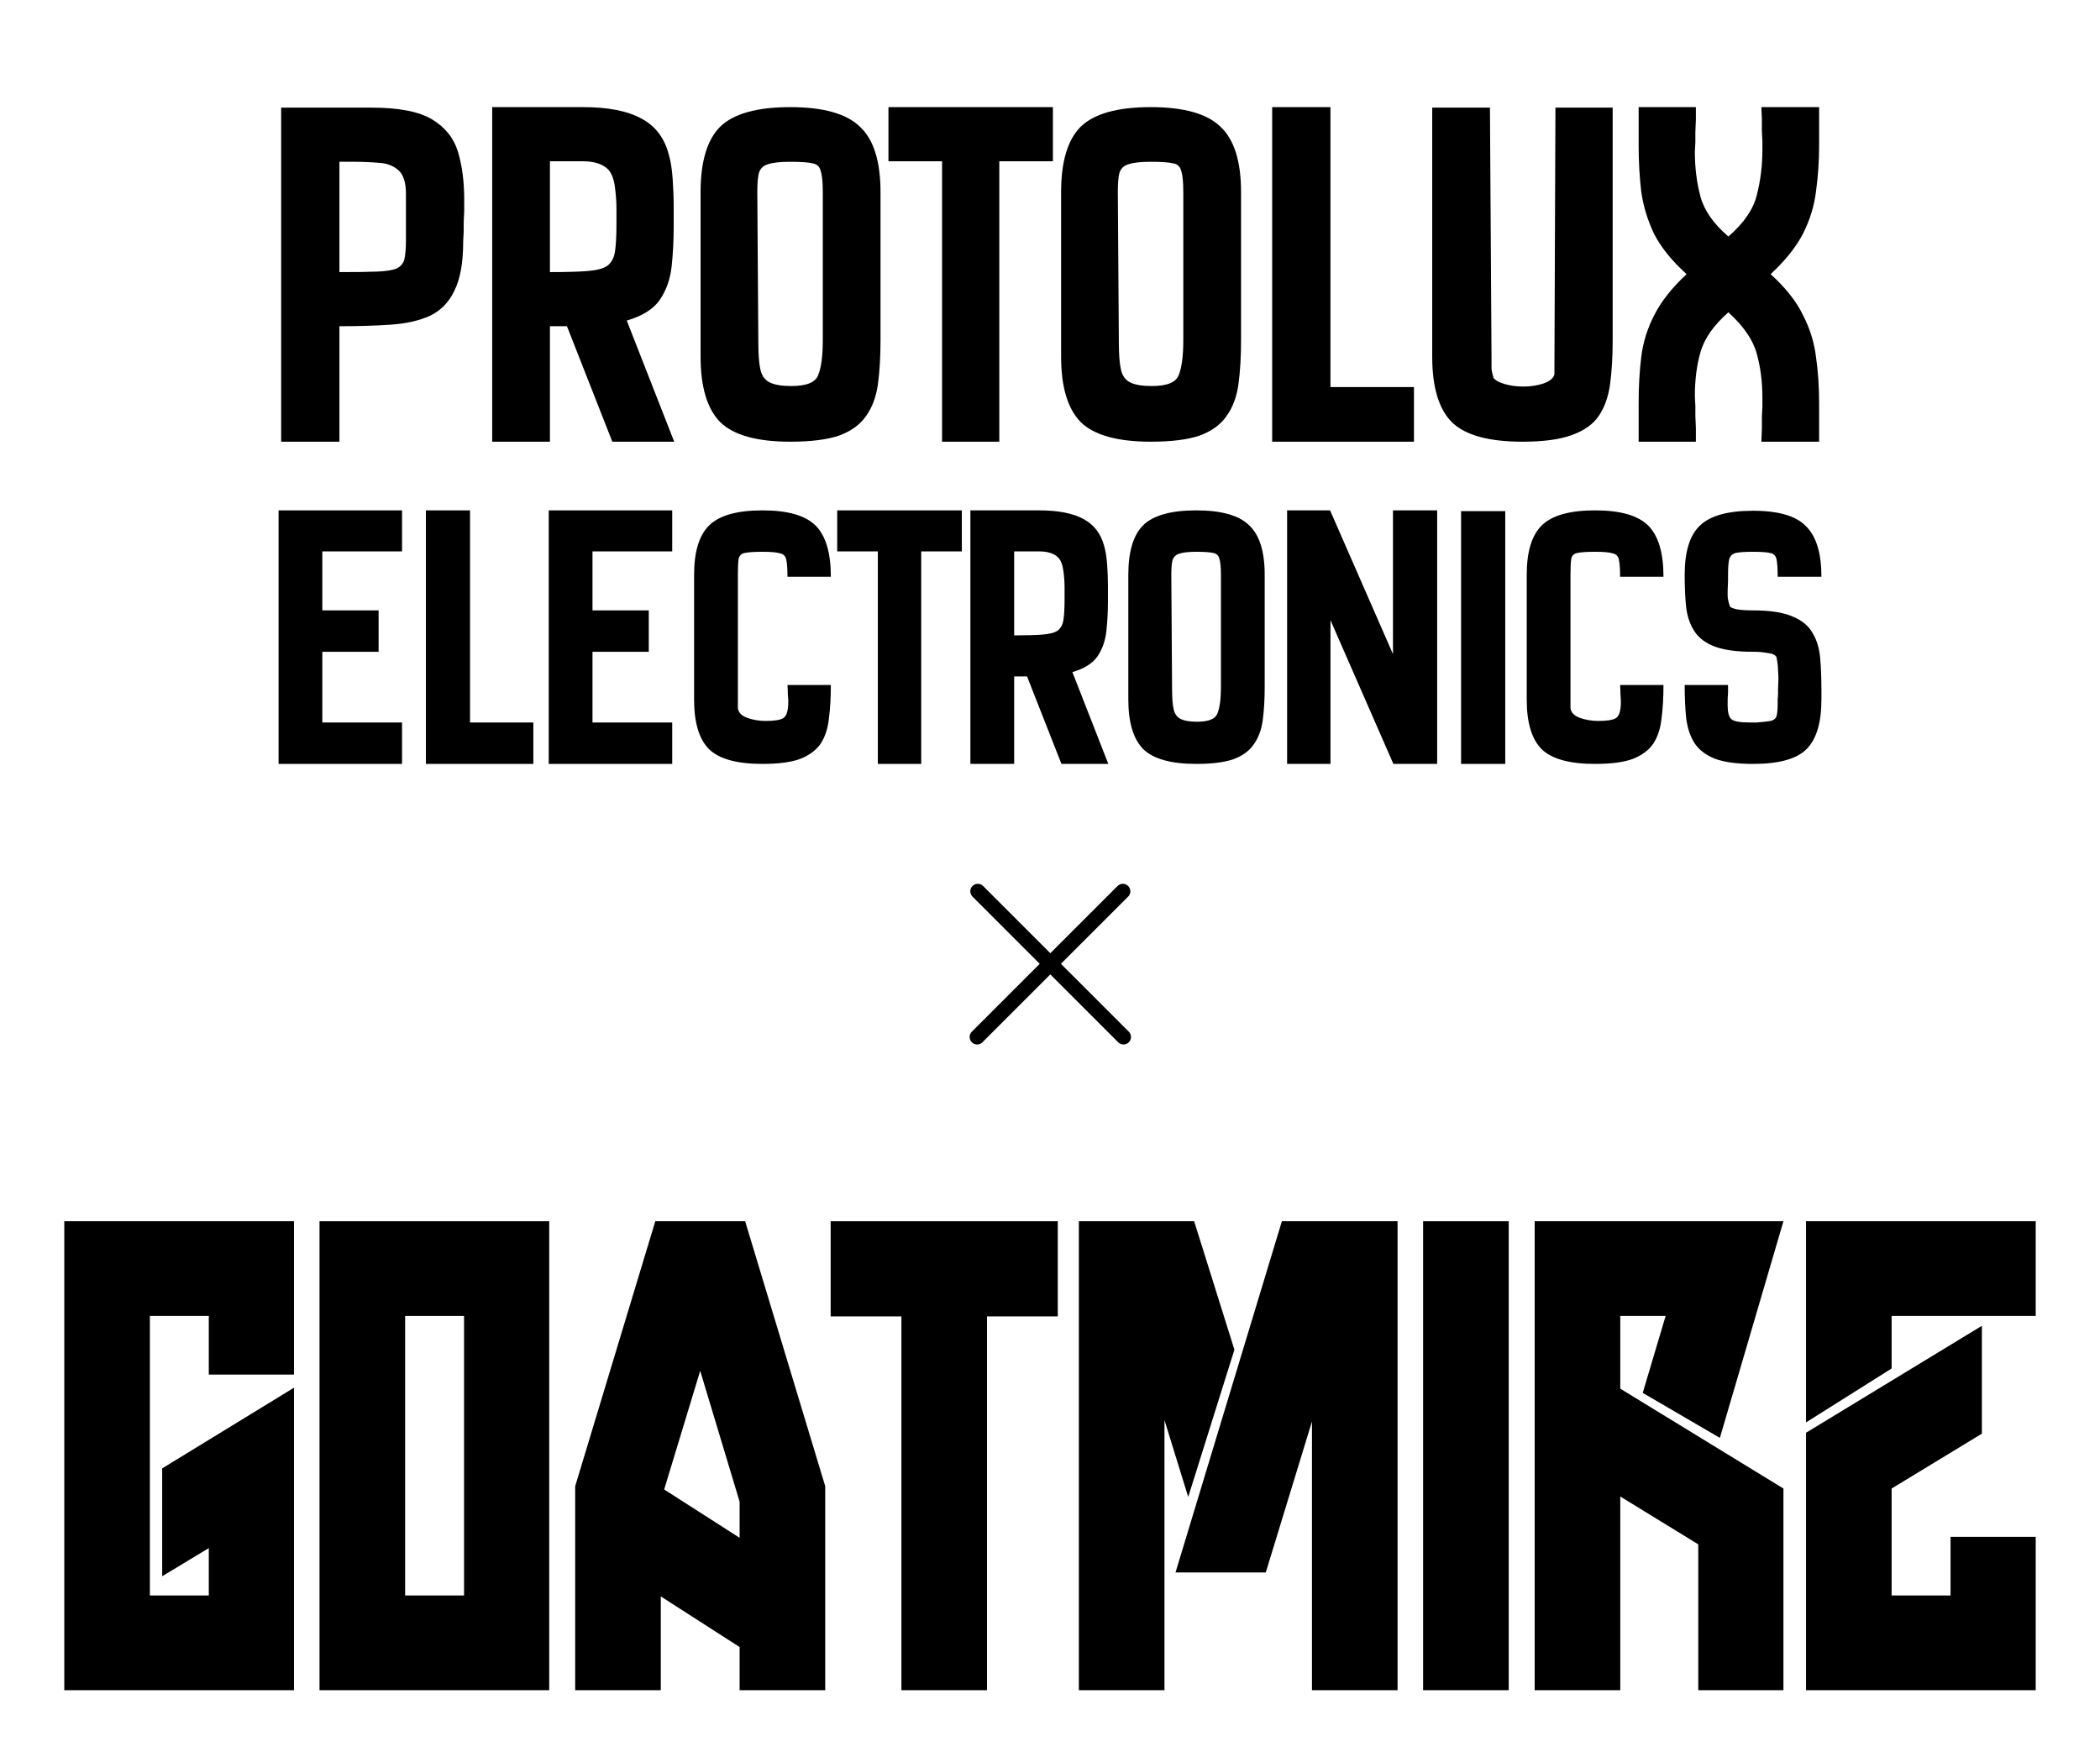 <svg width="98" height="82" viewBox="0 0 98 82" fill="none" xmlns="http://www.w3.org/2000/svg">
<rect width="98" height="82" fill="white"/>
<path d="M76.47 20.616V18.812C76.47 18.042 76.51 17.328 76.591 16.67C76.671 15.996 76.871 15.347 77.192 14.721C77.513 14.079 78.018 13.438 78.708 12.796C78.018 12.171 77.513 11.545 77.192 10.919C76.887 10.278 76.687 9.62 76.591 8.946C76.51 8.256 76.47 7.535 76.47 6.781V5H79.141V5.577L79.117 6.179V6.636L79.093 7.093C79.093 7.831 79.181 8.529 79.358 9.187C79.534 9.828 79.967 10.446 80.657 11.04C81.379 10.414 81.82 9.772 81.981 9.115C82.157 8.441 82.245 7.735 82.245 6.997V6.588L82.221 6.131V5.553L82.197 5H84.892V6.781C84.892 7.519 84.844 8.232 84.748 8.922C84.668 9.596 84.467 10.254 84.146 10.895C83.825 11.521 83.32 12.155 82.63 12.796C83.336 13.438 83.841 14.079 84.146 14.721C84.467 15.347 84.668 15.996 84.748 16.67C84.844 17.328 84.892 18.042 84.892 18.812V20.616H82.197L82.221 20.015V19.437L82.245 18.98V18.571C82.245 17.817 82.157 17.127 81.981 16.502C81.804 15.86 81.363 15.218 80.657 14.577C79.967 15.186 79.534 15.804 79.358 16.43C79.181 17.039 79.093 17.729 79.093 18.499L79.117 18.956V19.413L79.141 19.991V20.616H76.47Z" fill="black"/>
<path d="M71.047 20.616C69.491 20.616 68.401 20.32 67.775 19.726C67.149 19.116 66.837 18.09 66.837 16.646V5.024H69.531L69.604 16.646V16.766C69.604 16.895 69.604 17.039 69.604 17.2C69.62 17.36 69.652 17.496 69.7 17.608H69.676C69.756 17.737 69.933 17.841 70.205 17.921C70.478 18.002 70.775 18.042 71.096 18.042C71.432 18.042 71.745 17.994 72.034 17.897C72.339 17.785 72.507 17.641 72.539 17.464L72.587 5.024H75.258V15.876C75.258 16.646 75.218 17.328 75.138 17.921C75.058 18.515 74.881 19.012 74.609 19.413C74.352 19.798 73.935 20.095 73.357 20.303C72.796 20.512 72.026 20.616 71.047 20.616Z" fill="black"/>
<path d="M59.368 20.616V5H62.087V18.066H65.985V20.616H59.368Z" fill="black"/>
<path d="M53.705 20.616C52.149 20.616 51.058 20.311 50.433 19.702C49.823 19.076 49.518 18.058 49.518 16.646V8.97C49.518 7.543 49.823 6.524 50.433 5.914C51.058 5.305 52.149 5 53.705 5C55.245 5 56.328 5.305 56.954 5.914C57.595 6.508 57.916 7.527 57.916 8.97V15.876C57.916 16.646 57.876 17.328 57.796 17.921C57.716 18.515 57.531 19.012 57.242 19.413C56.97 19.814 56.553 20.119 55.991 20.328C55.43 20.52 54.668 20.616 53.705 20.616ZM53.753 18.018C54.459 18.018 54.876 17.849 55.005 17.512C55.149 17.159 55.221 16.614 55.221 15.876V8.97C55.221 8.505 55.189 8.176 55.125 7.984C55.077 7.775 54.949 7.655 54.74 7.623C54.531 7.575 54.187 7.551 53.705 7.551C53.224 7.551 52.871 7.591 52.647 7.671C52.438 7.735 52.302 7.871 52.237 8.08C52.189 8.272 52.165 8.569 52.165 8.97L52.213 15.996C52.213 16.542 52.245 16.959 52.31 17.248C52.374 17.536 52.518 17.737 52.743 17.849C52.967 17.962 53.304 18.018 53.753 18.018Z" fill="black"/>
<path d="M43.963 20.616V7.527H41.461V5H49.136V7.527H46.634V20.616H43.963Z" fill="black"/>
<path d="M36.88 20.616C35.325 20.616 34.234 20.311 33.608 19.702C32.998 19.076 32.694 18.058 32.694 16.646V8.97C32.694 7.543 32.998 6.524 33.608 5.914C34.234 5.305 35.325 5 36.88 5C38.42 5 39.503 5.305 40.129 5.914C40.771 6.508 41.091 7.527 41.091 8.97V15.876C41.091 16.646 41.051 17.328 40.971 17.921C40.891 18.515 40.706 19.012 40.418 19.413C40.145 19.814 39.728 20.119 39.166 20.328C38.605 20.52 37.843 20.616 36.88 20.616ZM36.929 18.018C37.635 18.018 38.052 17.849 38.18 17.512C38.324 17.159 38.397 16.614 38.397 15.876V8.97C38.397 8.505 38.364 8.176 38.3 7.984C38.252 7.775 38.124 7.655 37.915 7.623C37.707 7.575 37.362 7.551 36.88 7.551C36.399 7.551 36.046 7.591 35.822 7.671C35.613 7.735 35.477 7.871 35.413 8.08C35.365 8.272 35.341 8.569 35.341 8.97L35.389 15.996C35.389 16.542 35.421 16.959 35.485 17.248C35.549 17.536 35.694 17.737 35.918 17.849C36.143 17.962 36.48 18.018 36.929 18.018Z" fill="black"/>
<path d="M22.969 20.616V5H27.204C28.375 5 29.281 5.176 29.923 5.529C30.564 5.866 30.99 6.412 31.198 7.166C31.294 7.486 31.358 7.879 31.391 8.345C31.423 8.81 31.439 9.251 31.439 9.668C31.439 10.085 31.439 10.39 31.439 10.582C31.439 11.224 31.407 11.842 31.343 12.435C31.278 13.029 31.094 13.55 30.789 13.999C30.484 14.432 29.971 14.753 29.249 14.962L31.463 20.616H28.575L26.458 15.226H25.664V20.616H22.969ZM25.664 12.7C26.402 12.7 26.979 12.684 27.396 12.652C27.829 12.62 28.142 12.54 28.335 12.411C28.527 12.267 28.648 12.05 28.696 11.761C28.744 11.457 28.768 11.032 28.768 10.486C28.768 10.342 28.768 10.101 28.768 9.764C28.768 9.427 28.744 9.083 28.696 8.73C28.648 8.361 28.543 8.088 28.383 7.912C28.126 7.655 27.733 7.527 27.204 7.527H25.664V12.7Z" fill="black"/>
<path d="M13.121 20.616V5.024H17.356C18.623 5.024 19.561 5.209 20.171 5.577C20.781 5.946 21.182 6.452 21.374 7.093C21.567 7.735 21.663 8.473 21.663 9.307V9.836L21.639 10.366V10.799L21.615 11.28C21.615 12.259 21.479 13.021 21.206 13.566C20.949 14.111 20.564 14.505 20.051 14.745C19.553 14.97 18.944 15.106 18.222 15.154C17.516 15.202 16.722 15.226 15.84 15.226V20.616H13.121ZM15.84 12.7C16.594 12.7 17.179 12.692 17.596 12.676C18.014 12.66 18.318 12.612 18.511 12.531C18.703 12.435 18.824 12.291 18.872 12.098C18.92 11.89 18.944 11.593 18.944 11.208V9.042C18.944 8.513 18.824 8.144 18.583 7.936C18.342 7.727 18.038 7.615 17.669 7.599C17.3 7.567 16.915 7.551 16.514 7.551H15.84V12.7Z" fill="black"/>
<path d="M81.809 35.655C81.067 35.655 80.478 35.576 80.04 35.418C79.615 35.248 79.299 35.011 79.092 34.707C78.885 34.391 78.752 34.002 78.691 33.54C78.642 33.078 78.618 32.555 78.618 31.972H80.642V32.318L80.624 32.646V32.938C80.624 33.242 80.678 33.449 80.788 33.558C80.897 33.668 81.189 33.722 81.663 33.722H81.973C82.277 33.698 82.496 33.674 82.629 33.649C82.775 33.613 82.867 33.54 82.903 33.431C82.939 33.309 82.958 33.114 82.958 32.847V32.646L82.976 32.409V32.154L82.994 31.68C82.994 31.595 82.988 31.467 82.976 31.297C82.976 31.127 82.952 30.92 82.903 30.677C82.854 30.568 82.715 30.501 82.484 30.477C82.265 30.44 82.064 30.422 81.882 30.422H81.809C81.067 30.422 80.478 30.343 80.04 30.185C79.615 30.027 79.299 29.796 79.092 29.492C78.885 29.188 78.752 28.817 78.691 28.38C78.642 27.93 78.618 27.413 78.618 26.83C78.618 25.748 78.855 24.982 79.329 24.532C79.803 24.07 80.63 23.839 81.809 23.839C83 23.839 83.827 24.082 84.289 24.569C84.763 25.043 85 25.827 85 26.921H82.958C82.958 26.532 82.939 26.258 82.903 26.1C82.867 25.93 82.763 25.833 82.593 25.808C82.435 25.772 82.174 25.754 81.809 25.754C81.444 25.754 81.177 25.772 81.007 25.808C80.849 25.845 80.745 25.942 80.697 26.1C80.66 26.246 80.642 26.489 80.642 26.83V27.121L80.624 27.541C80.624 27.602 80.624 27.705 80.624 27.851C80.636 27.984 80.672 28.136 80.733 28.307C80.745 28.343 80.843 28.386 81.025 28.434C81.219 28.471 81.481 28.489 81.809 28.489C82.611 28.489 83.231 28.586 83.669 28.781C84.106 28.963 84.416 29.224 84.599 29.565C84.793 29.893 84.909 30.288 84.945 30.75C84.982 31.2 85 31.698 85 32.245V32.646C85 33.74 84.763 34.519 84.289 34.98C83.827 35.43 83 35.655 81.809 35.655Z" fill="black"/>
<path d="M74.438 35.655C73.258 35.655 72.432 35.43 71.958 34.98C71.484 34.519 71.247 33.74 71.247 32.647V26.83C71.247 25.76 71.478 24.994 71.939 24.532C72.414 24.058 73.246 23.821 74.438 23.821C75.617 23.821 76.443 24.058 76.918 24.532C77.392 25.006 77.629 25.802 77.629 26.921H75.605C75.605 26.556 75.586 26.295 75.55 26.137C75.526 25.966 75.428 25.863 75.258 25.827C75.1 25.778 74.827 25.754 74.438 25.754C74.061 25.754 73.787 25.772 73.617 25.808C73.459 25.833 73.362 25.924 73.325 26.082C73.301 26.228 73.289 26.477 73.289 26.83V33.048C73.313 33.254 73.459 33.406 73.727 33.504C73.994 33.601 74.28 33.649 74.584 33.649C74.985 33.649 75.258 33.607 75.404 33.522C75.562 33.425 75.641 33.169 75.641 32.756C75.641 32.659 75.635 32.555 75.623 32.446C75.623 32.324 75.617 32.166 75.605 31.972H77.629C77.629 32.555 77.598 33.078 77.537 33.54C77.489 34.002 77.361 34.391 77.155 34.707C76.948 35.011 76.632 35.248 76.206 35.418C75.781 35.576 75.191 35.655 74.438 35.655Z" fill="black"/>
<path d="M68.184 35.655V23.857H70.245V35.655H68.184Z" fill="black"/>
<path d="M60.065 35.655V23.821H62.07L65.006 30.531V23.821H67.067V35.655H65.024L62.089 28.945V35.655H60.065Z" fill="black"/>
<path d="M55.828 35.655C54.649 35.655 53.822 35.424 53.348 34.962C52.886 34.488 52.655 33.716 52.655 32.647V26.83C52.655 25.748 52.886 24.976 53.348 24.514C53.822 24.052 54.649 23.821 55.828 23.821C56.995 23.821 57.815 24.052 58.289 24.514C58.776 24.964 59.019 25.736 59.019 26.83V32.063C59.019 32.647 58.988 33.163 58.928 33.613C58.867 34.063 58.727 34.44 58.508 34.743C58.302 35.047 57.986 35.278 57.56 35.436C57.135 35.582 56.557 35.655 55.828 35.655ZM55.864 33.686C56.399 33.686 56.715 33.558 56.812 33.303C56.922 33.035 56.977 32.622 56.977 32.063V26.83C56.977 26.477 56.952 26.228 56.904 26.082C56.867 25.924 56.77 25.833 56.612 25.808C56.454 25.772 56.193 25.754 55.828 25.754C55.463 25.754 55.196 25.784 55.026 25.845C54.867 25.894 54.764 25.997 54.715 26.155C54.679 26.301 54.661 26.526 54.661 26.83L54.697 32.154C54.697 32.567 54.722 32.883 54.77 33.102C54.819 33.321 54.928 33.473 55.098 33.558C55.269 33.643 55.524 33.686 55.864 33.686Z" fill="black"/>
<path d="M45.285 35.655V23.821H48.495C49.382 23.821 50.069 23.955 50.555 24.222C51.041 24.477 51.364 24.891 51.522 25.462C51.594 25.705 51.643 26.003 51.667 26.355C51.692 26.708 51.704 27.042 51.704 27.358C51.704 27.674 51.704 27.905 51.704 28.051C51.704 28.538 51.68 29.006 51.631 29.455C51.582 29.905 51.443 30.3 51.212 30.641C50.981 30.969 50.592 31.212 50.045 31.37L51.722 35.655H49.534L47.929 31.571H47.328V35.655H45.285ZM47.328 29.656C47.887 29.656 48.324 29.644 48.641 29.619C48.969 29.595 49.206 29.534 49.352 29.437C49.498 29.328 49.589 29.164 49.625 28.945C49.662 28.714 49.68 28.392 49.68 27.978C49.68 27.869 49.68 27.687 49.68 27.431C49.68 27.176 49.662 26.915 49.625 26.647C49.589 26.368 49.51 26.161 49.388 26.027C49.194 25.833 48.896 25.736 48.495 25.736H47.328V29.656Z" fill="black"/>
<path d="M40.966 35.655V25.736H39.07V23.821H44.886V25.736H42.99V35.655H40.966Z" fill="black"/>
<path d="M35.582 35.655C34.403 35.655 33.577 35.43 33.102 34.98C32.628 34.519 32.391 33.74 32.391 32.647V26.83C32.391 25.76 32.622 24.994 33.084 24.532C33.558 24.058 34.391 23.821 35.582 23.821C36.761 23.821 37.588 24.058 38.062 24.532C38.536 25.006 38.773 25.802 38.773 26.921H36.749C36.749 26.556 36.731 26.295 36.695 26.137C36.67 25.966 36.573 25.863 36.403 25.827C36.245 25.778 35.971 25.754 35.582 25.754C35.205 25.754 34.932 25.772 34.762 25.808C34.604 25.833 34.506 25.924 34.47 26.082C34.446 26.228 34.434 26.477 34.434 26.83V33.048C34.458 33.254 34.604 33.406 34.871 33.504C35.139 33.601 35.424 33.649 35.728 33.649C36.129 33.649 36.403 33.607 36.549 33.522C36.707 33.425 36.786 33.169 36.786 32.756C36.786 32.659 36.78 32.555 36.767 32.446C36.767 32.324 36.761 32.166 36.749 31.972H38.773C38.773 32.555 38.743 33.078 38.682 33.54C38.633 34.002 38.506 34.391 38.299 34.707C38.093 35.011 37.776 35.248 37.351 35.418C36.925 35.576 36.336 35.655 35.582 35.655Z" fill="black"/>
<path d="M25.608 35.655V23.821H31.37V25.736H27.65V28.489H30.276V30.422H27.65V33.722H31.37V35.655H25.608Z" fill="black"/>
<path d="M19.875 35.655V23.821H21.935V33.722H24.889V35.655H19.875Z" fill="black"/>
<path d="M13 35.655V23.821H18.762V25.736H15.042V28.489H17.668V30.422H15.042V33.722H18.762V35.655H13Z" fill="black"/>
<path d="M13.719 64.157V57H3V78.888H13.719V64.77L7.569 68.535V73.569L9.744 72.256V74.467H6.995V61.421H9.744V64.157H13.719Z" fill="black"/>
<path d="M14.911 57V78.888H25.63V57H14.911ZM21.655 74.467H18.906V61.422H21.655V74.467Z" fill="black"/>
<path d="M34.773 57H30.58L26.842 69.367V78.888H30.837V74.511L34.515 76.874V78.888H38.51V69.367L34.773 57ZM30.995 69.52L32.676 63.982L34.515 70.089V71.775L30.995 69.52Z" fill="black"/>
<path d="M49.363 57H38.763V61.443H42.066V78.888H46.06V61.443H49.363V57Z" fill="black"/>
<path d="M57.606 62.997L55.727 57H50.347V78.888H54.342V66.281L55.45 69.87L57.606 62.997ZM59.821 57L54.857 73.394H59.069L61.225 66.346V78.888H65.22V57H59.821Z" fill="black"/>
<path d="M70.407 57H66.412V78.888H70.407V57Z" fill="black"/>
<path d="M75.613 61.422H77.729L76.661 65.011L80.261 67.112L83.227 57H71.618V78.888H75.613V69.848L79.252 72.081V78.888H83.227V69.476L75.613 64.814V61.422Z" fill="black"/>
<path d="M91.025 74.467H88.276V69.476L92.488 66.915V61.881L84.281 66.872V78.888H95V71.731H91.025V74.467ZM84.281 57V66.39L88.276 63.873V61.422H95V57H84.281Z" fill="black"/>
<path d="M46.039 41.161C45.925 41.055 45.775 40.997 45.619 41C45.464 41.003 45.316 41.066 45.206 41.176C45.096 41.286 45.033 41.434 45.03 41.589C45.027 41.745 45.085 41.895 45.191 42.009L48.167 44.985L45.191 47.961C45.132 48.016 45.085 48.082 45.052 48.156C45.019 48.229 45.002 48.309 45 48.389C44.999 48.47 45.014 48.55 45.044 48.625C45.074 48.699 45.119 48.767 45.176 48.824C45.233 48.881 45.301 48.926 45.375 48.956C45.45 48.986 45.53 49.001 45.611 49C45.691 48.998 45.771 48.981 45.844 48.948C45.918 48.915 45.984 48.868 46.039 48.809L49.015 45.833L51.991 48.809C52.046 48.868 52.112 48.915 52.186 48.948C52.259 48.981 52.339 48.998 52.419 49C52.5 49.001 52.58 48.986 52.655 48.956C52.729 48.926 52.797 48.881 52.854 48.824C52.911 48.767 52.956 48.699 52.986 48.625C53.016 48.55 53.031 48.47 53.03 48.389C53.028 48.309 53.011 48.229 52.978 48.156C52.945 48.082 52.898 48.016 52.839 47.961L49.863 44.985L52.839 42.009C52.945 41.895 53.003 41.745 53 41.589C52.997 41.434 52.934 41.286 52.824 41.176C52.714 41.066 52.566 41.003 52.411 41C52.255 40.997 52.105 41.055 51.991 41.161L49.015 44.137L46.039 41.161Z" fill="black" stroke="white" stroke-width="0.5"/>
</svg>
